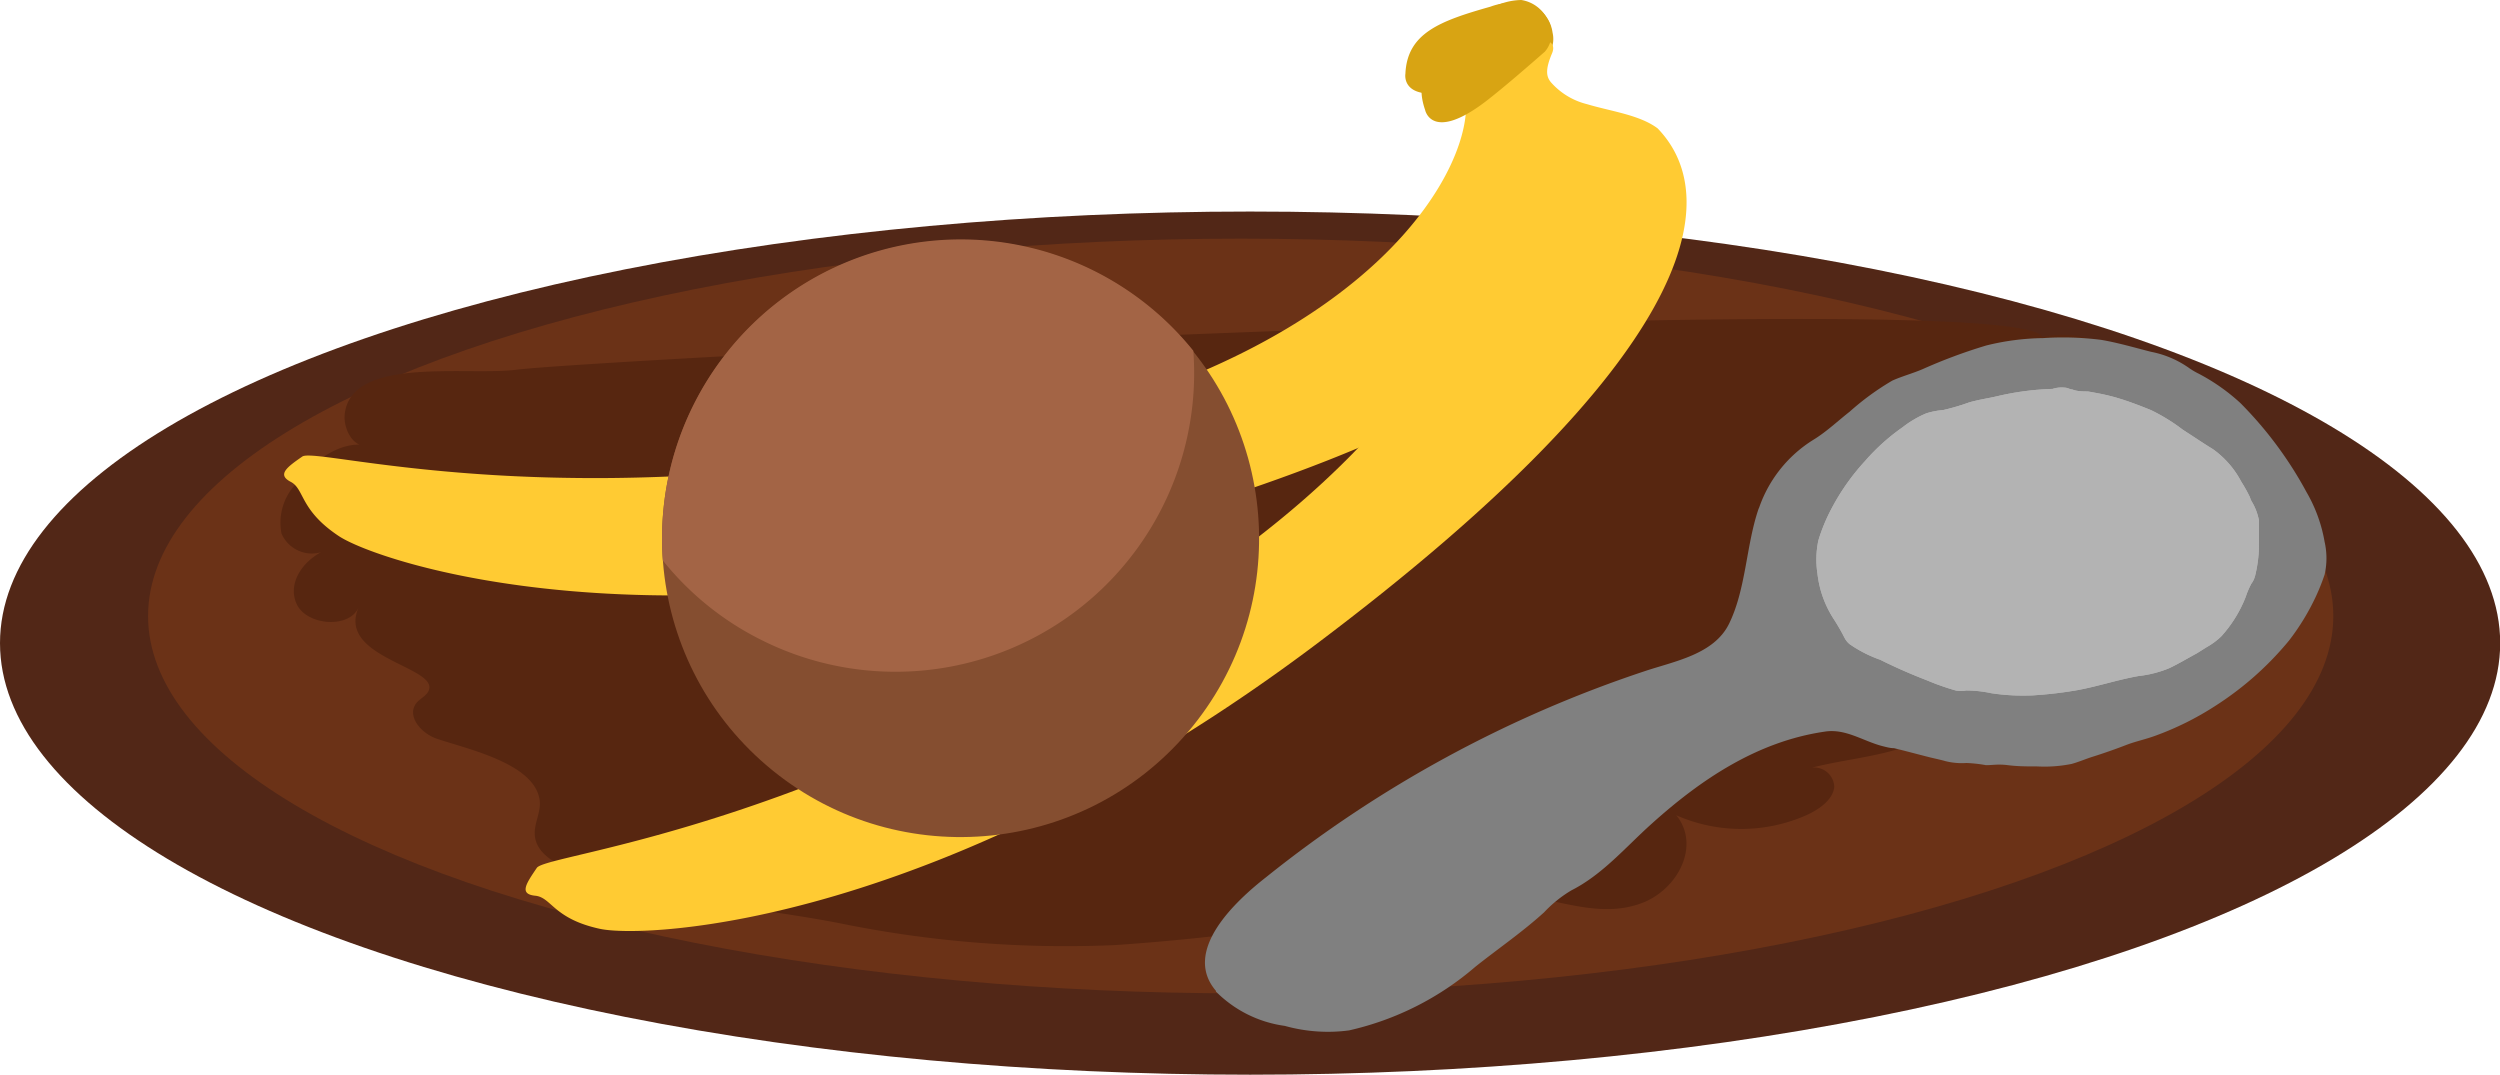 <svg id="Layer_1" data-name="Layer 1" xmlns="http://www.w3.org/2000/svg" xmlns:xlink="http://www.w3.org/1999/xlink" viewBox="0 0 138.27 59.44"><defs><style>.cls-1{fill:none;}.cls-2{clip-path:url(#clip-path);}.cls-3{clip-path:url(#clip-path-2);}.cls-5{fill:#522717;}.cls-6{fill:#6b3217;}.cls-7{fill:#572610;}.cls-8{fill:gray;}.cls-9{fill:#b3b3b3;}.cls-10{fill:#ffcb33;}.cls-11{fill:#d8a413;}.cls-12{fill:#854e30;}.cls-13{fill:#a36445;}</style><clipPath id="clip-path"><rect id="SVGID" class="cls-1" x="-625" y="-709.43" width="1024" height="600"/></clipPath><clipPath id="clip-path-2"><rect id="SVGID-2" data-name="SVGID" class="cls-1" x="-873.68" y="-818.5" width="1383.37" height="778.14"/></clipPath></defs><title>23_plate</title><g class="cls-2"><g class="cls-3"></g></g><ellipse class="cls-5" cx="69.14" cy="35.57" rx="69.14" ry="23.87"/><ellipse class="cls-6" cx="68.62" cy="34.07" rx="60.43" ry="20.87"/><path class="cls-7" d="M61.69,52.27a62.21,62.21,0,0,1-15.26-1.21c-4.76-.92-9.52-1.19-14.17-2.71-1.21-.39-2.59-1-2.68-2.15-.06-.67.38-1.32.26-2-.34-2-4-2.77-5.67-3.34-.92-.31-1.71-1.3-1.12-2,.2-.23.54-.38.66-.66.57-1.33-5.09-1.8-3.88-4.6-.52,1.19-2.89,1-3.43-.21s.46-2.57,1.83-3.06a1.83,1.83,0,0,1-2.66-.82,3.12,3.12,0,0,1,.81-2.76c.83-1.11,2.39-2.49,4.1-2.09-1,.18-1.47-1-1.42-1.68.26-3.31,6.72-2.18,9.49-2.53,4.65-.59,82.91-4.64,84.41-1.82,1.58-.3,3.44,0,4.35,1.28a2.68,2.68,0,0,1-1.06,3.83,4,4,0,0,1,4.46,2.48c.59,2.18-2.7,2.93-2.51,5,.18,1.74,1.8,1.94,0,3.66-1.29,1.23-3.46,1.51-5.24,1.88A3,3,0,0,1,111.39,40c-1.17.52-2.21,0-3.37.23a14.09,14.09,0,0,0-2.44,1c-1.81.67-3.82.79-5.68,1.31a1.11,1.11,0,0,1,1.55,1c-.09.7-.82,1.22-1.55,1.55a8.91,8.91,0,0,1-7.19,0C94,46.66,92.94,49,91,49.87c-3,1.26-5.83-.83-8.94-.33l-6.34,1A131.47,131.47,0,0,1,61.69,52.27Z"/><path class="cls-8" d="M67.25,54.8c-1.9-2.22,1.13-5,2.77-6.28A67.48,67.48,0,0,1,91,37.11c1.62-.54,3.8-.92,4.63-2.61.93-1.9.94-4.26,1.6-6.26a1.34,1.34,0,0,1,.07-.18,7.18,7.18,0,0,1,3-3.74c.72-.44,1.3-1,2-1.55a14.68,14.68,0,0,1,2.36-1.72c.54-.24,1.13-.4,1.67-.63a29.14,29.14,0,0,1,3.52-1.31A13.65,13.65,0,0,1,113,18.7a16.6,16.6,0,0,1,3.23.1c.93.16,1.84.43,2.75.66a5.42,5.42,0,0,1,2.13.92,4.08,4.08,0,0,0,.5.29,10.85,10.85,0,0,1,2.3,1.62,21.34,21.34,0,0,1,3.66,4.93,8.25,8.25,0,0,1,1,2.75,4.1,4.1,0,0,1,0,1.81,11.66,11.66,0,0,1-.46,1.16,12.92,12.92,0,0,1-1.51,2.49,17.46,17.46,0,0,1-4.12,3.64,16.31,16.31,0,0,1-3.24,1.61c-.56.21-1.12.32-1.66.53s-1.25.46-1.89.66c-.37.12-.74.28-1.11.38a7.53,7.53,0,0,1-1.89.14c-.56,0-1.09,0-1.64-.07s-.81,0-1.21,0a7.59,7.59,0,0,0-1.08-.12,3.74,3.74,0,0,1-1.15-.1c-.28-.08-.57-.14-.86-.21-.68-.17-1.37-.36-2-.51-.21,0-.42-.06-.62-.11-1.1-.28-2.06-1-3.24-.8-3.71.55-6.82,2.64-9.55,5.1-1.44,1.29-2.7,2.8-4.44,3.68a6.93,6.93,0,0,0-1.5,1.21c-1.2,1.09-2.53,2-3.79,3a16.15,16.15,0,0,1-7,3.53,8.87,8.87,0,0,1-3.55-.25,6.64,6.64,0,0,1-3.81-1.9Z"/><path class="cls-9" d="M122.05,35.79a3.86,3.86,0,0,0,.81-.6A7.09,7.09,0,0,0,124.21,33a4.6,4.6,0,0,1,.31-.72,1.24,1.24,0,0,0,.21-.45,7.33,7.33,0,0,0,.21-1.74l0-1.3a3.17,3.17,0,0,0-.37-1,1.08,1.08,0,0,1-.13-.29,8.13,8.13,0,0,0-.48-.86,5.15,5.15,0,0,0-1.57-1.8c-.56-.34-1.11-.72-1.66-1.07a10.16,10.16,0,0,0-1.77-1.09c-.59-.24-1.24-.49-1.85-.67s-1.08-.26-1.63-.36c-.28,0-.59,0-.87-.11-.11,0-.21-.07-.33-.09a1.64,1.64,0,0,0-.76.06,15.32,15.32,0,0,0-3,.39c-.54.13-1.08.2-1.62.36a12.27,12.27,0,0,1-1.43.42,4.25,4.25,0,0,0-.93.18,5.77,5.77,0,0,0-1.31.77,11.43,11.43,0,0,0-2.07,1.86,12.4,12.4,0,0,0-1.82,2.56,9.93,9.93,0,0,0-.77,1.84,5.16,5.16,0,0,0-.05,1.84,5.8,5.8,0,0,0,.94,2.57c.2.32.39.64.57,1a1.14,1.14,0,0,0,.26.32,7,7,0,0,0,1.7.87c.84.42,1.71.8,2.59,1.14a13.67,13.67,0,0,0,1.59.56,1.57,1.57,0,0,0,.57,0,6.5,6.5,0,0,1,1.39.15,11.79,11.79,0,0,0,2.3.12,22.5,22.5,0,0,0,2.47-.29c1.14-.21,2.24-.58,3.38-.78a6.24,6.24,0,0,0,1.71-.44c.52-.25,1-.54,1.52-.82Z"/><path class="cls-9" d="M122.05,35.79a3.86,3.86,0,0,0,.81-.6A7.09,7.09,0,0,0,124.21,33a4.6,4.6,0,0,1,.31-.72,1.24,1.24,0,0,0,.21-.45,7.33,7.33,0,0,0,.21-1.74l0-1.3a3.17,3.17,0,0,0-.37-1,1.08,1.08,0,0,1-.13-.29,8.13,8.13,0,0,0-.48-.86,5.15,5.15,0,0,0-1.57-1.8c-.56-.34-1.11-.72-1.66-1.07a10.16,10.16,0,0,0-1.77-1.09c-.59-.24-1.24-.49-1.85-.67s-1.08-.26-1.63-.36c-.28,0-.59,0-.87-.11-.11,0-.21-.07-.33-.09a1.64,1.64,0,0,0-.76.06,15.32,15.32,0,0,0-3,.39c-.54.13-1.08.2-1.62.36a12.27,12.27,0,0,1-1.43.42,4.25,4.25,0,0,0-.93.18,5.77,5.77,0,0,0-1.31.77,11.43,11.43,0,0,0-2.07,1.86,12.4,12.4,0,0,0-1.82,2.56,9.93,9.93,0,0,0-.77,1.84,5.16,5.16,0,0,0-.05,1.84,5.8,5.8,0,0,0,.94,2.57c.2.32.39.64.57,1a1.14,1.14,0,0,0,.26.32,7,7,0,0,0,1.7.87c.84.42,1.71.8,2.59,1.14a13.67,13.67,0,0,0,1.59.56,1.57,1.57,0,0,0,.57,0,6.5,6.5,0,0,1,1.39.15,11.79,11.79,0,0,0,2.3.12,22.5,22.5,0,0,0,2.47-.29c1.14-.21,2.24-.58,3.38-.78a6.24,6.24,0,0,0,1.71-.44c.52-.25,1-.54,1.52-.82Z"/><path class="cls-10" d="M16.72,25.25c-.85.59-1.41,1-.64,1.4s.49,1.56,2.66,3,17.69,6.74,42.7-.24S91.49,14.85,89.36,9.72c-.69-1.07-2.06-1.81-3.16-2.66A4,4,0,0,1,84.79,5.2c-.12-.38-.06-.75.65-1.47.43-.44.11-.89-.73-1A10.19,10.19,0,0,0,82.16,3c-3.85.72-1.37.52-1.11,2.29.56,3.77-4.79,13.93-24.29,18.36C32.37,29.2,17.58,24.66,16.72,25.25Z"/><path class="cls-11" d="M85.09,3.51a1.53,1.53,0,0,0,.78-1.7A2,2,0,0,0,84.93.37a3.6,3.6,0,0,0-2.5,0c-2.79.79-4.6,1.46-4.7,3.71,0,0-.32,1.79,3.23.8C82.22,4.54,84.09,3.87,85.09,3.51Z"/><path class="cls-10" d="M29.69,48c-.58.86-1,1.45-.09,1.54s1,1.27,3.57,1.83,18.94-.17,39.68-15.78S95.53,11.09,91.68,7.1c-1-.75-2.58-.94-3.91-1.34a3.9,3.9,0,0,1-2-1.22c-.24-.3-.32-.67.07-1.59.24-.57-.22-.88-1-.63a10.14,10.14,0,0,0-2.28,1.14c-3.33,2.08-1.09,1-.2,2.54,1.9,3.31.61,14.72-15.93,26C45.7,46,30.27,47.16,29.69,48Z"/><path class="cls-11" d="M85.44,2.86A1.52,1.52,0,0,0,85.55,1a1.94,1.94,0,0,0-1.41-1,3.57,3.57,0,0,0-2.32.92c-2.32,1.75-3.75,3-3,5.16,0,0,.35,1.79,3.3-.43C83.14,4.87,84.64,3.56,85.44,2.86Z"/><circle class="cls-12" cx="53.13" cy="29.79" r="16.51" transform="translate(-4 50.92) rotate(-49.58)"/><path class="cls-13" d="M38.4,22.31A16.51,16.51,0,0,0,36.66,31,16.26,16.26,0,0,0,42,35.34,16.52,16.52,0,0,0,66,19.4,16.51,16.51,0,0,0,38.4,22.31Z"/></svg>
